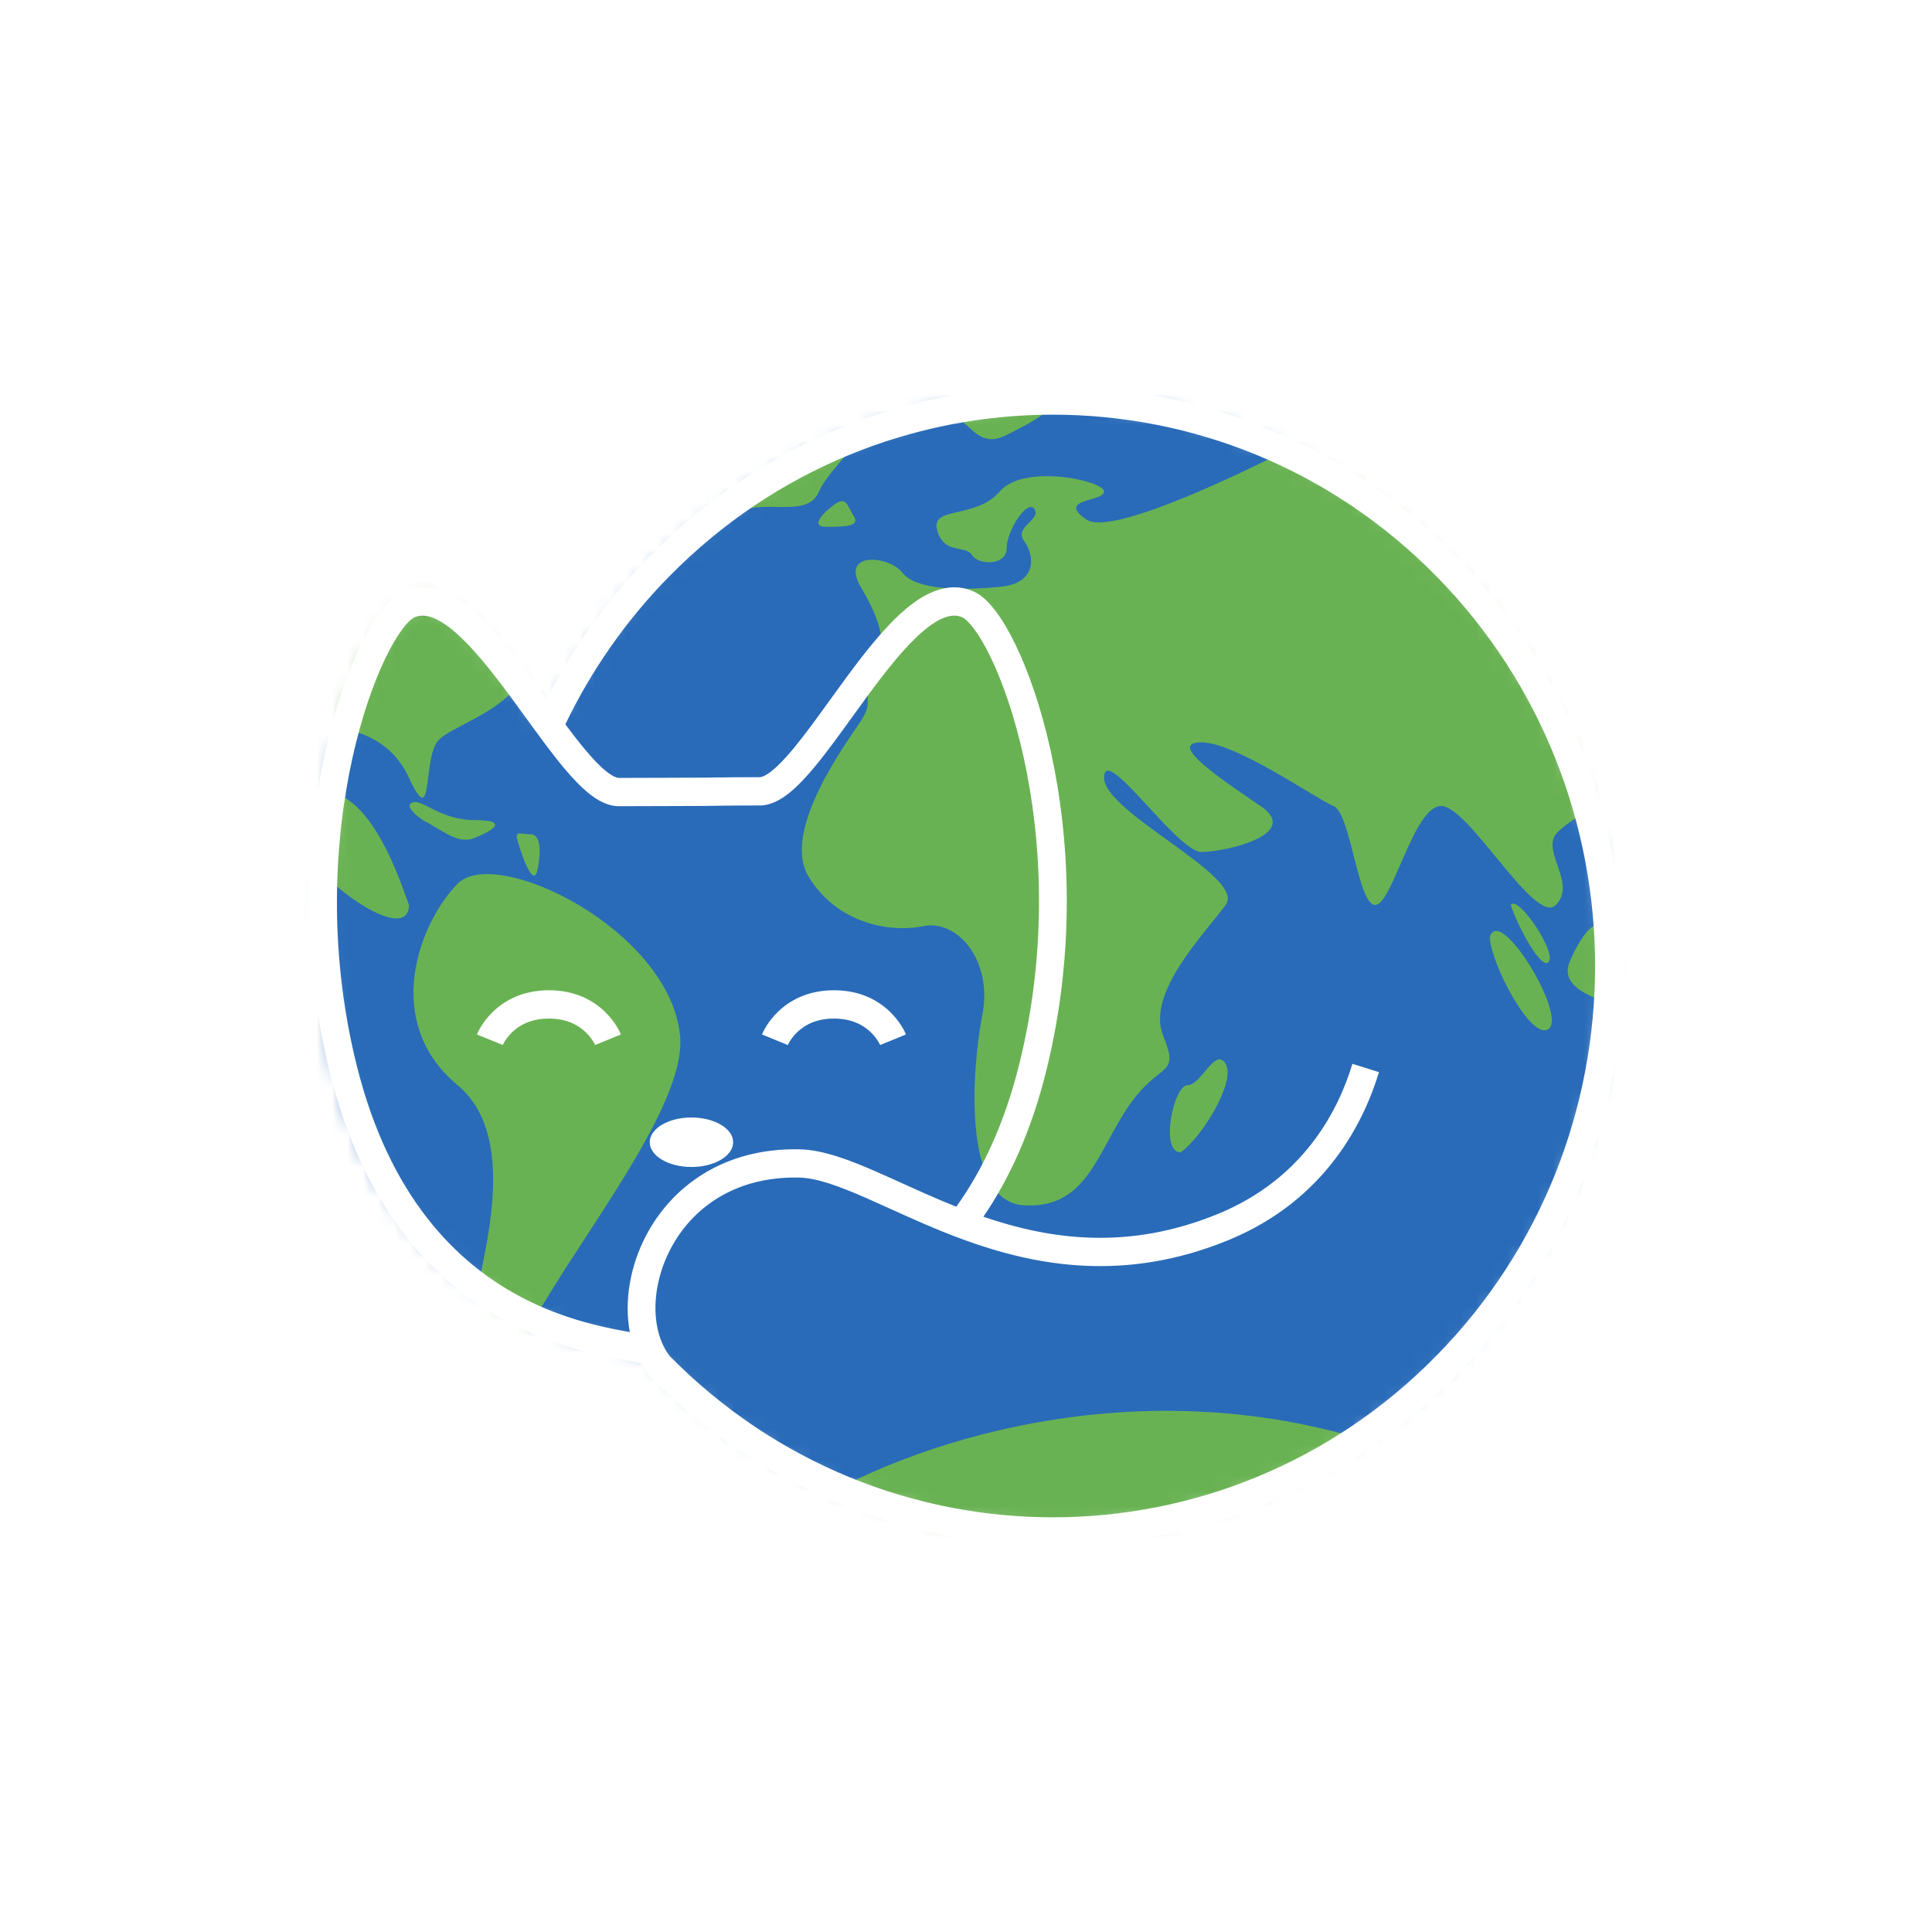 <svg fill="none" height="125" viewBox="0 0 125 125" width="125" xmlns="http://www.w3.org/2000/svg" xmlns:xlink="http://www.w3.org/1999/xlink"><mask id="a" height="75" maskUnits="userSpaceOnUse" width="85" x="20" y="25"><path clip-rule="evenodd" d="m68.06 99.023c19.87 0 35.979-16.38 35.979-36.585 0-20.206-16.108-36.585-35.979-36.585-14.457 0-26.922 8.67-32.641 21.176-2.247-3.48-6.674-8.99-8.509-8.142-2.474 1.143-6.746 7.088-5.846 24.695.855 16.742 12.69 23.147 20.617 23.735 6.571 7.201 15.958 11.707 26.38 11.707z" fill="#c4c4c4" fill-rule="evenodd"/></mask><path d="m0 0h125v125h-125z" fill="#e5e5e5"/><path d="m0 0h125v125h-125z" fill="#fff"/><g mask="url(#a)"><path d="m100.753 99.478h-76.444c-.006 0-.009 0-.015 0-.171-.046-.342-.092-.513-.139-.312-.084-.621-.18-.93-.274-1.196-.367-2.378-.798-3.542-1.26-1.235-.489-2.46-1.004-3.669-1.557-1.17-.535-2.298-1.148-3.416-1.786-1.078-.615-2.128-1.285-3.152-1.988-1.101-.754-2.187-1.526-3.254-2.33-.976-.736-1.948-1.49-2.871-2.295-.995-.868-1.996-1.736-2.908-2.696-.907-.955-1.776-1.944-2.621-2.956-.825-.989-1.57-2.045-2.258-3.136-.671-1.063-1.295-2.165-1.798-3.322-.259-.595-.525-1.198-.719-1.82-.19-.609-.371-1.222-.537-1.838-.335-1.239-.651-2.476-.869-3.743-.222-1.291-.348-2.586-.455-3.891-.105-1.276-.098-2.56-.015-3.837.082-1.256.202-2.518.415-3.758.222-1.291.516-2.554.858-3.817.335-1.237.696-2.459 1.206-3.634.525-1.209 1.151-2.351 1.84-3.471.679-1.105 1.441-2.153 2.254-3.159.786-.972 1.619-1.915 2.478-2.819.92-.969 1.905-1.861 2.91-2.737.963-.839 1.966-1.628 2.979-2.402 1.016-.777 2.059-1.516 3.111-2.241 1.081-.745 2.189-1.447 3.32-2.11 1.113-.652 2.253-1.244 3.417-1.796 1.147-.544 2.325-1.031 3.505-1.498 1.185-.469 2.382-.912 3.596-1.298.316-.101.635-.193.954-.285.142-.041.285-.08.427-.118.079-.021.181-.071.263-.071h76.474c-.009 0-.018 0-.027 0 1.218.329 2.421.708 3.605 1.148 1.205.448 2.405.917 3.586 1.429 1.215.527 2.414 1.084 3.584 1.711 1.101.591 2.189 1.222 3.235 1.909 1.1.722 2.187 1.464 3.255 2.234 1.02.734 2.025 1.496 2.997 2.293 1.006.824 2.006 1.662 2.947 2.563.929.891 1.811 1.826 2.656 2.801.851.982 1.681 1.978 2.428 3.046.726 1.038 1.409 2.124 1.991 3.252.603 1.168 1.124 2.372 1.516 3.63.189.608.35 1.226.519 1.841.168.612.332 1.226.464 1.847.27 1.268.481 2.546.609 3.837.128 1.295.212 2.589.201 3.891-.01 1.251-.119 2.514-.272 3.754-.158 1.288-.378 2.567-.685 3.827-.155.634-.326 1.263-.501 1.891-.172.616-.339 1.237-.556 1.838-.434 1.202-.951 2.374-1.579 3.484-.634 1.121-1.321 2.213-2.083 3.247-.787 1.067-1.649 2.069-2.524 3.061-.839.95-1.723 1.863-2.664 2.709-.981.881-1.982 1.733-3.013 2.554-.985.783-1.994 1.537-3.02 2.264-1.076.763-2.169 1.496-3.28 2.206-.526.336-1.069.645-1.61.954-.554.316-1.11.641-1.681.923-1.185.587-2.384 1.135-3.605 1.642-1.18.489-2.366.956-3.569 1.383-.972.346-1.956.646-2.951.915" fill="#296bb8"/><g fill="#69b253"><path d="m43.999 67.01c.47 4.778-7.346 14.024-10.119 19.665-.75 0-2.429-.183-3.148-.915-.899-.915 3.823-11.433-1.124-15.549-4.947-4.116-2.474-10.518 0-13.034 2.474-2.515 13.717 2.973 14.392 9.832z"/><path d="m26.459 58.55c-.675-1.829-2.923-8.918-6.971-7.088-4.048 1.829 6.971 10.747 6.971 7.088z"/><path d="m26.459 50.319c-1.574-3.43-5.172-3.201-6.521-3.659.3-2.363 1.169-7.591 2.249-9.604 1.349-2.515 9.669-2.058 11.693 3.201 2.024 5.259-4.722 6.402-5.622 7.774-.899 1.372-.225 5.716-1.799 2.287z"/><path d="m90.097 93.764c-16.55-5.854-32.081 0-37.778 3.659 0 2.515-.675.686 4.272 3.201 4.947 2.516 54.193.458 33.505-6.859z"/><path d="m70.309 33.626c1.619 1.097 10.569-3.201 14.841-5.488 3.073.61 9.714 2.058 11.693 2.973 1.979.915 6.821 13.491 8.995 19.665-1.424.686-4.453 2.287-5.172 3.201-.9 1.143 1.349 3.201 0 4.573-1.349 1.372-5.622-6.402-7.421-6.402-1.799 0-3.148 6.402-4.272 6.402s-1.574-5.945-2.698-6.402c-1.124-.457-6.296-4.116-8.545-4.116s1.124 2.287 3.823 4.116c2.698 1.829-2.249 2.973-3.823 2.973s-6.296-7.088-6.296-4.802c0 2.287 9.22 6.402 7.87 8.232-1.349 1.829-5.172 5.716-4.048 8.46 1.124 2.744-.225 1.601-2.249 4.573s-2.698 6.631-6.746 6.402c-4.048-.229-3.373-8.918-2.699-12.348s-1.574-6.174-3.823-5.716-5.622-.229-7.421-3.201c-1.799-2.973 2.474-8.689 3.373-10.061.899-1.372 0-1.143.899-2.973.899-1.829.45-3.43-.899-5.716s1.799-2.058 2.698-.915 3.823 1.143 6.296.915c2.474-.229 2.249-2.058 1.574-2.973-.675-.915 1.124-1.372.675-2.058-.45-.686-1.799 1.372-1.799 2.515 0 1.143-1.799 1.143-2.249.457-.45-.686-1.799 0-2.249-1.601-.45-1.601 2.474-.686 4.048-2.515s6.746-.686 6.746 0-3.148.457-1.124 1.829z"/><path d="m97.743 58.55c.45 1.372 2.024 4.345 2.474 3.659.45-.686-2.024-4.345-2.474-3.659z"/><path d="m96.393 60.608c0 1.601 2.698 6.86 3.823 5.945 1.124-.915-3.148-8.003-3.823-5.945z"/><path d="m101.565 62.209c-.674 1.601 1.349 2.287 2.699 2.744 0-1.067-.09-3.476-.45-4.573-.45-1.372-1.574.229-2.249 1.829z"/><path d="m79.303 68.84c.675 1.143-1.574 4.802-2.923 5.716-1.349 0-.45-4.345.45-4.345.899 0 1.799-2.515 2.474-1.372z"/><path d="m65.137 28.139c-1.799.915-2.249-.686-3.598-1.372 1.049-.381 3.598-1.097 5.397-.915 2.249.229 0 1.372-1.799 2.287z"/><path d="m52.994 31.797c-.675 1.601-2.923.686-4.722 1.143.899-.915 3.238-2.927 5.397-3.659 2.698-.915 0 .915-.675 2.515z"/><path d="m55.242 33.398c.45.686-.675.686-1.799.686-.899.015-.45-.686.45-1.372.899-.686.899 0 1.349.686z"/><path d="m30.732 54.206c-1.124.457-2.024-.457-3.373-1.143-.45-.305-1.214-.96-.675-1.143.675-.229 1.799 1.143 4.048 1.143 2.249 0 1.124.686 0 1.143z"/><path d="m34.78 56.264c-.225 1.143-.899-.457-1.349-2.058 0-.457.225-.229.899-.229s.675 1.143.45 2.287z"/></g></g><path clip-rule="evenodd" d="m43.317 37.277c13.699-13.93 35.91-13.93 49.61 0 13.7 13.93 13.7 36.516 0 50.446-13.689 13.92-35.877 13.93-49.579.031-1.196-1.499-1.326-4.366.049-6.973 1.341-2.541 4.059-4.677 8.292-4.593 1.147.023 2.581.544 4.421 1.353.457.201.935.417 1.433.643l0.0 0c1.447.656 3.062 1.388 4.793 2.02 4.703 1.717 10.455 2.776 17.14.033 6.364-2.611 8.799-7.751 9.743-10.869l-1.719-.538c-.856 2.827-3.024 7.383-8.697 9.71-5.823 2.389-10.866 1.657-15.179.183 1.682-2.455 3.119-5.572 4.093-9.536 1.901-7.739 1.485-15.051.267-20.586-.609-2.767-1.423-5.109-2.263-6.854-.419-.871-.853-1.61-1.283-2.183-.413-.551-.887-1.036-1.411-1.279-1.613-.746-3.196.074-4.466 1.155-1.307 1.113-2.605 2.766-3.81 4.402-.368.5-.728.998-1.078 1.484-.825 1.142-1.602 2.219-2.339 3.107-.522.628-.988 1.117-1.396 1.442-.428.341-.677.408-.782.408-1.285 0-2.002.008-2.603.017l-.198.003c-.511.007-.966.013-1.682.013-.733 0-1.221.003-1.762.006l-.208.001c-.629.004-1.375.007-2.665.007-.11 0-.364-.07-.796-.412-.413-.327-.883-.818-1.41-1.449-.405-.485-.823-1.027-1.253-1.605 1.66-3.463 3.906-6.711 6.737-9.59zm22.655 31.468c-.98 3.99-2.438 7.019-4.101 9.329-1.252-.498-2.426-1.03-3.544-1.537h-0c-.512-.232-1.012-.459-1.503-.674-1.806-.794-3.549-1.472-5.1-1.503-4.942-.099-8.268 2.441-9.912 5.557-1.049 1.989-1.439 4.288-1.063 6.27-.481-.088-1.049-.192-1.694-.338-1.523-.344-3.449-.913-5.457-1.991-3.984-2.138-8.396-6.327-10.537-14.998-1.84-7.45-1.437-14.496-.259-19.819.589-2.662 1.368-4.873 2.142-6.474.388-.801.766-1.433 1.108-1.886.358-.475.615-.673.735-.728.612-.282 1.427-.098 2.602.898 1.139.965 2.338 2.466 3.558 4.112.344.464.69.941 1.035 1.417.85 1.171 1.694 2.333 2.479 3.275.556.667 1.12 1.268 1.676 1.708.537.425 1.187.798 1.901.798 1.294 0 2.043-.004 2.675-.007l.209-.001c.541-.003 1.025-.006 1.752-.006.729 0 1.195-.006 1.707-.014l.198-.003c.594-.008 1.303-.016 2.579-.016.712 0 1.359-.374 1.891-.798.552-.439 1.11-1.038 1.661-1.702.779-.938 1.615-2.096 2.457-3.263.342-.474.685-.949 1.026-1.411 1.209-1.641 2.396-3.135 3.525-4.096 1.165-.992 1.967-1.17 2.566-.893.116.054.37.249.725.723.338.451.714 1.08 1.098 1.878.768 1.594 1.539 3.797 2.123 6.449 1.167 5.302 1.566 12.322-.257 19.743zm-30.593-23.52c1.699-3.328 3.921-6.45 6.666-9.241 14.402-14.645 37.752-14.645 52.154 0 14.401 14.645 14.401 38.388 0 53.033-14.402 14.645-37.752 14.645-52.154 0l-.029-.03-.026-.032c-.193-.236-.366-.489-.518-.756-.033-.01-.084-.024-.159-.041-.158-.036-.363-.076-.626-.124l-.088-.016-.114-.021c-.491-.089-1.113-.202-1.819-.362-1.619-.366-3.711-.981-5.907-2.159-4.426-2.374-9.174-6.984-11.442-16.171-1.918-7.769-1.499-15.109-.27-20.666.615-2.778 1.436-5.129 2.283-6.88.423-.874.861-1.616 1.295-2.191.417-.553.894-1.039 1.421-1.281 1.62-.746 3.213.073 4.495 1.159 1.318 1.116 2.628 2.776 3.844 4.418.339.458.671.914.995 1.361zm9.357 30.278c1.49 0 2.699-.717 2.699-1.601s-1.208-1.601-2.699-1.601-2.698.717-2.698 1.601 1.208 1.601 2.698 1.601zm-12.207-7.891c0-.001 0-.001-.835-.341-.835-.34-.835-.34-.835-.341l0-.001.001-.002.002-.005.005-.013.007-.016.008-.019c.012-.028.028-.063.049-.106.042-.086.102-.201.183-.335.162-.267.413-.618.774-.968.737-.713 1.908-1.396 3.628-1.396s2.891.682 3.628 1.396c.361.35.612.701.774.968.081.134.141.249.183.335.021.043.037.079.049.106.006.014.011.025.015.035l.005.013.002.005.001.002 0.0.001c0.0.001 0.0.001-.835.341-.835.34-.835.34-.835.341l0.0.001.001.002.001.003.001.003-.001-.003c-.003-.006-.009-.019-.018-.039-.019-.039-.052-.103-.101-.183-.098-.161-.255-.382-.484-.604-.444-.43-1.184-.891-2.387-.891-1.203 0-1.943.461-2.387.891-.229.222-.386.443-.484.604-.049.08-.082.144-.101.183-.009.02-.015.033-.018.039l-.001.003.001-.003.001-.003.001-.002zm17.604-.341c.835.34.835.34.835.341l-0.0.001-.001.002-.001.003-.001.003v0c0-0.0.001-.002.002-.003.001-.003.004-.008.007-.015.003-.006.007-.014.011-.024.019-.039.052-.103.101-.183.098-.161.255-.382.484-.604.444-.43 1.184-.891 2.387-.891s1.943.461 2.387.891c.229.222.386.443.484.604.049.08.082.144.101.183.009.02.015.033.018.039l.001.003-.001-.003-.001-.003-.001-.002-0-.001c-0-.001-0-.001.835-.341.835-.34.835-.34.835-.341l-0-.001-.001-.002-.002-.005-.005-.013c-.004-.009-.009-.021-.015-.035-.012-.028-.028-.063-.049-.106-.042-.086-.102-.201-.183-.335-.162-.267-.413-.618-.774-.968-.737-.713-1.908-1.396-3.628-1.396s-2.891.682-3.628 1.396c-.361.35-.612.701-.774.968-.081.134-.141.249-.183.335-.021.043-.037.079-.049.106-.006.014-.011.025-.015.035l-.005.013-.002.005-.001.002-0.0.001c-0.0.001-0.0.001.835.341z" fill="#fff" fill-rule="evenodd"/></svg>